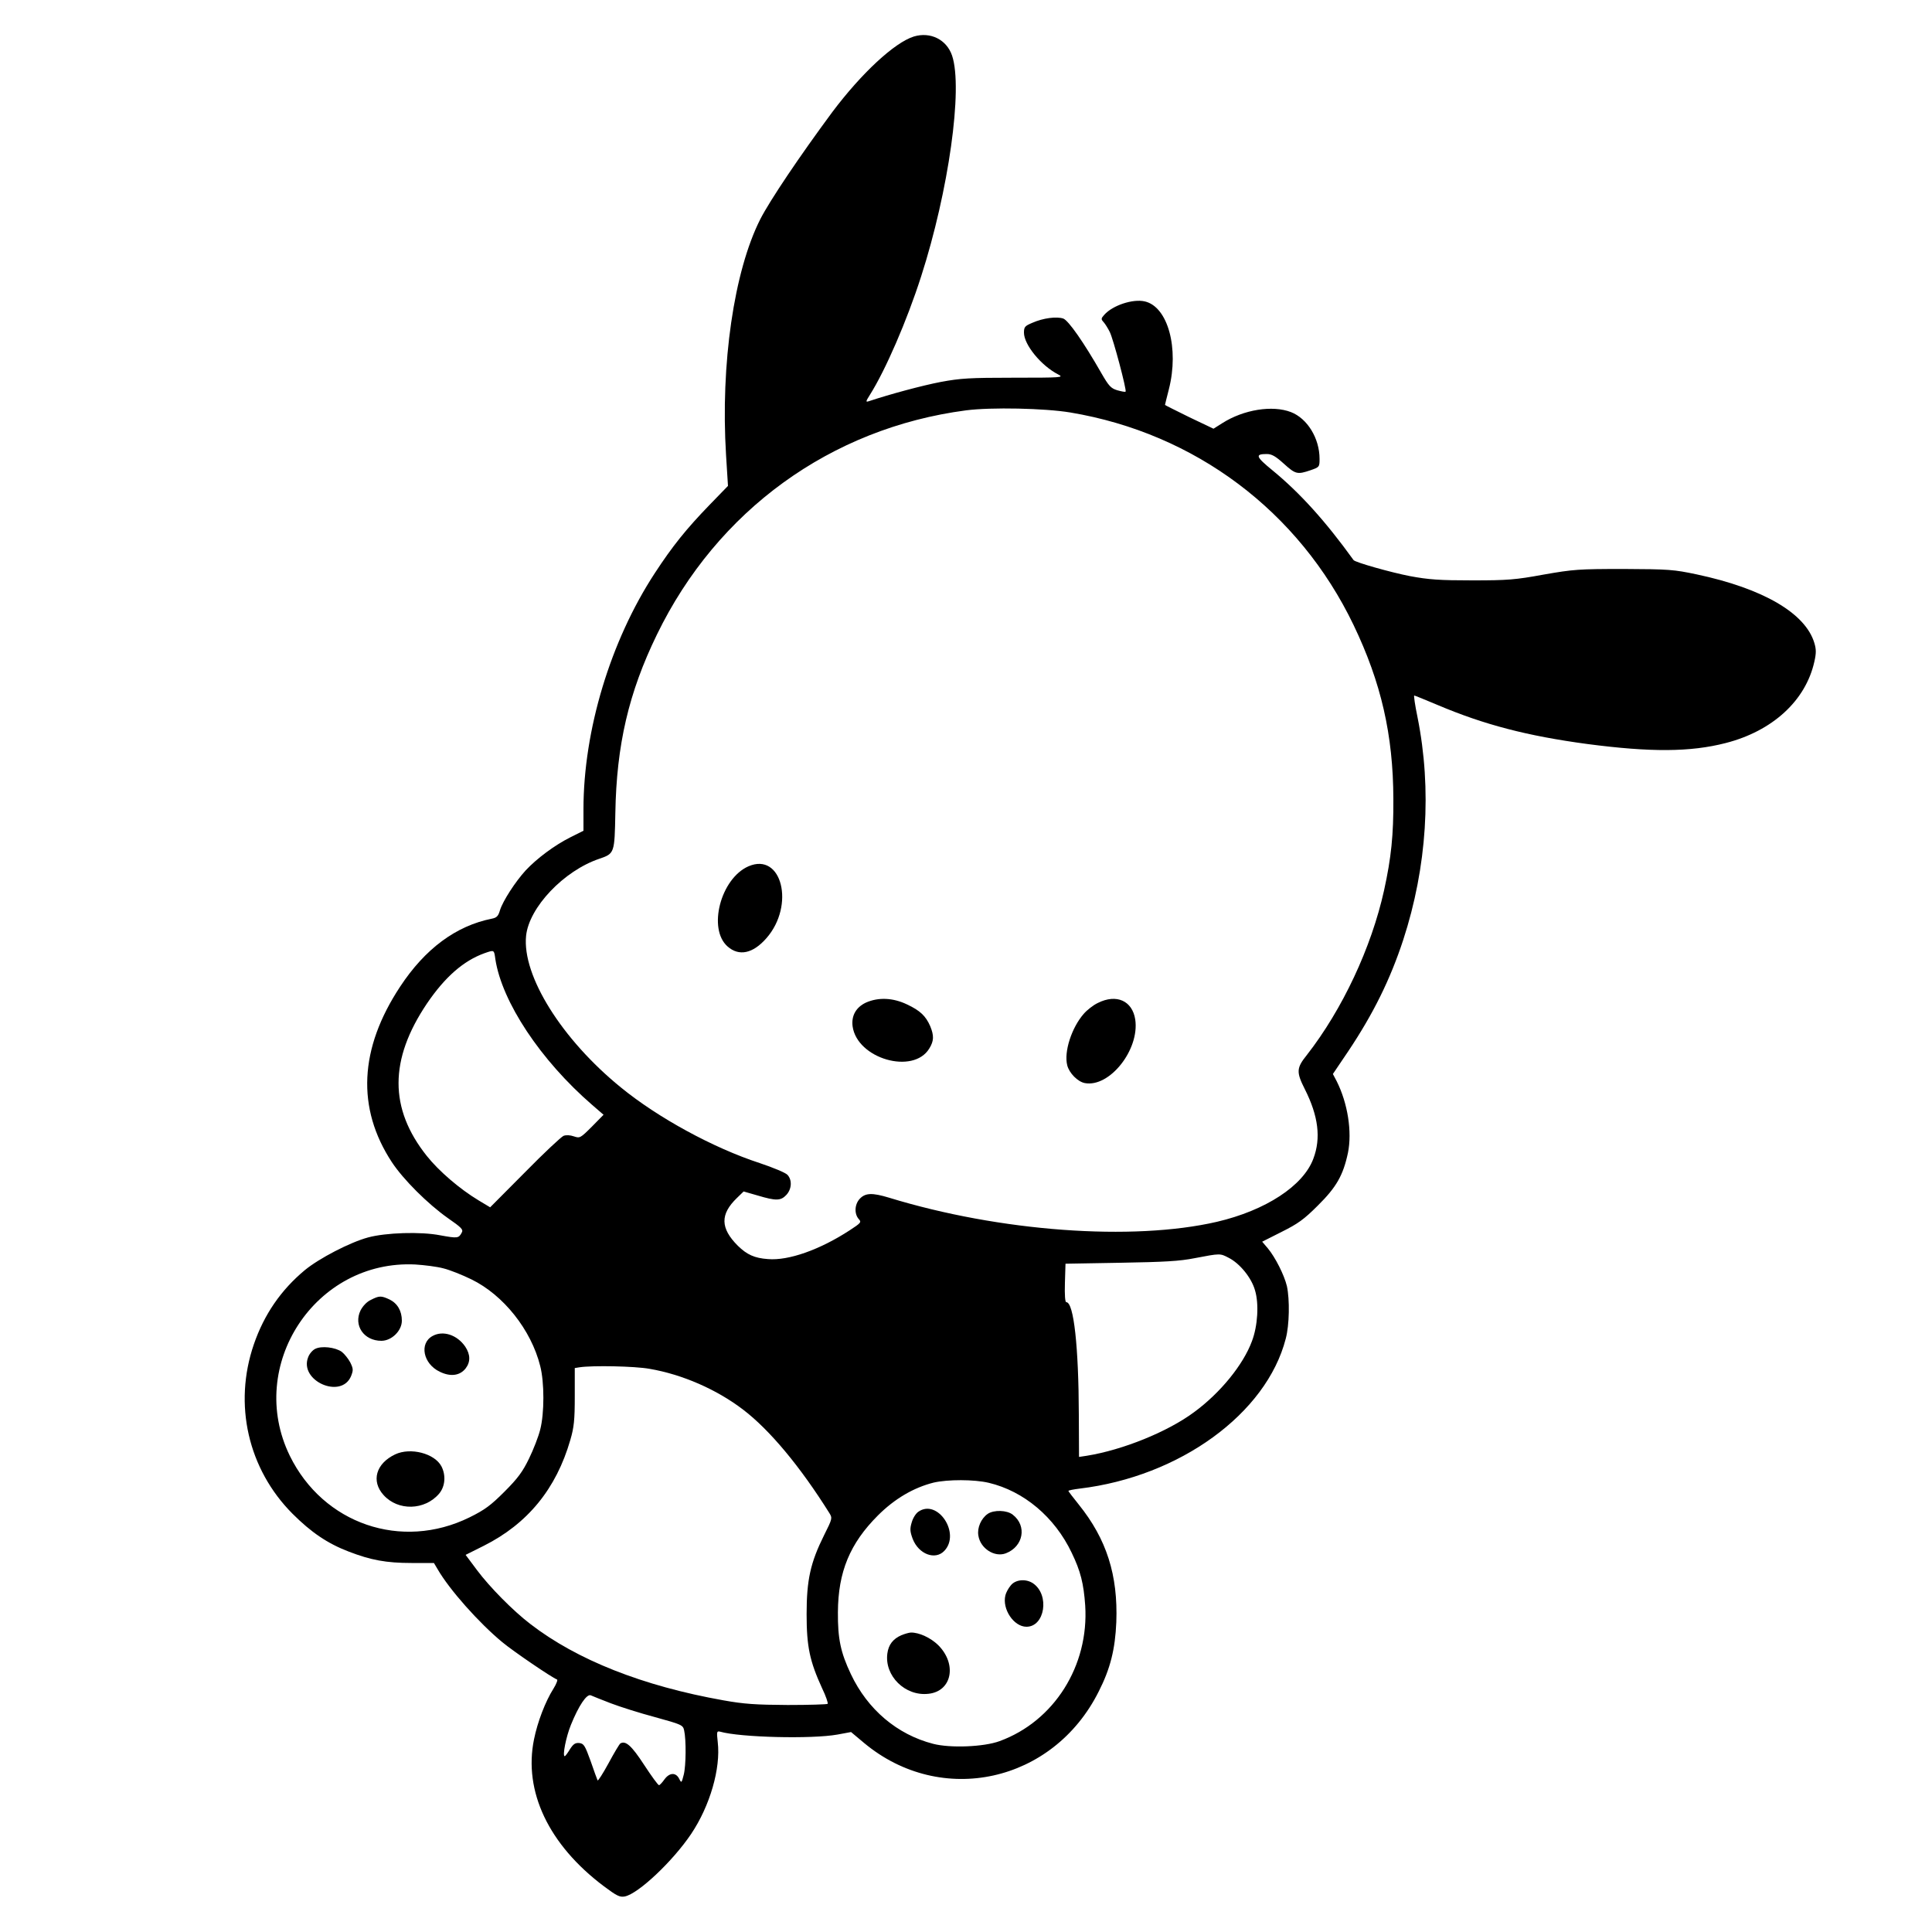 <?xml version="1.0" standalone="no"?>
<!DOCTYPE svg PUBLIC "-//W3C//DTD SVG 20010904//EN"
 "http://www.w3.org/TR/2001/REC-SVG-20010904/DTD/svg10.dtd">
<svg version="1.0" xmlns="http://www.w3.org/2000/svg"
 width="1000pt" height="1000pt" viewBox="0 0 1000 1000"
 preserveAspectRatio="xMidYMid meet">
<g transform="translate(0,1000) scale(0.1,-0.1)"
fill="#000000" stroke="none">
<path d="M4730 9811 c-100 -31 -271 -190 -422 -391 -168 -227 -323 -457 -373
-555 -136 -269 -206 -749 -177 -1220 l10 -160 -97 -100 c-118 -122 -190 -211
-282 -352 -229 -350 -369 -813 -369 -1222 l0 -111 -68 -34 c-82 -41 -174 -110
-231 -171 -54 -59 -118 -158 -133 -206 -9 -31 -17 -39 -42 -44 -186 -37 -346
-156 -475 -352 -212 -321 -226 -629 -43 -908 60 -91 186 -216 289 -289 72 -50
82 -60 73 -76 -16 -30 -22 -30 -111 -14 -101 20 -282 14 -374 -11 -93 -25
-253 -108 -327 -169 -124 -103 -211 -230 -264 -384 -107 -311 -30 -646 200
-877 96 -96 181 -154 291 -196 114 -44 194 -59 325 -59 l116 0 19 -32 c61
-106 214 -278 335 -378 59 -49 258 -184 283 -193 5 -1 -3 -23 -18 -47 -42 -66
-83 -173 -101 -263 -55 -269 76 -545 360 -759 68 -51 84 -59 110 -54 70 14
248 182 343 323 98 146 154 340 138 476 -6 54 -5 58 12 54 104 -30 475 -39
608 -15 l70 13 68 -57 c399 -332 978 -205 1214 267 60 118 85 218 91 359 9
243 -50 429 -194 608 -30 37 -54 69 -54 71 0 3 26 8 58 12 518 62 967 388
1067 776 19 71 21 202 6 272 -14 58 -60 149 -99 196 l-29 34 101 51 c84 42
115 64 187 136 96 95 131 156 156 273 22 109 -1 256 -58 370 l-20 38 79 117
c131 196 218 373 285 577 123 377 149 779 74 1153 -13 62 -20 112 -17 112 3 0
57 -22 121 -49 241 -102 463 -160 775 -202 328 -43 533 -42 716 5 242 62 414
219 459 421 10 44 10 64 0 97 -46 154 -265 282 -609 355 -118 25 -144 27 -377
28 -234 0 -261 -2 -415 -29 -147 -27 -187 -30 -370 -30 -169 0 -225 4 -322 22
-98 19 -283 71 -292 83 -147 204 -279 349 -419 464 -88 72 -92 85 -30 85 25 0
45 -11 88 -50 61 -55 70 -57 138 -34 46 16 47 17 47 59 0 106 -63 209 -148
242 -96 37 -245 13 -355 -57 l-46 -29 -126 60 c-69 34 -125 62 -125 63 0 2 9
38 20 81 54 212 -5 428 -125 455 -61 14 -165 -20 -209 -69 -17 -19 -18 -23 -4
-38 9 -10 23 -33 32 -51 18 -35 89 -303 82 -309 -2 -3 -21 1 -43 7 -33 10 -44
22 -82 88 -92 161 -170 272 -197 283 -34 12 -105 3 -161 -22 -38 -16 -43 -21
-43 -51 0 -62 89 -171 177 -216 31 -16 21 -17 -230 -17 -229 0 -276 -3 -378
-22 -94 -18 -262 -63 -373 -100 -16 -5 -15 -1 7 34 80 127 191 382 265 613
142 441 217 972 160 1142 -28 83 -112 125 -198 99z m810 -1946 c646 -108 1183
-511 1466 -1100 143 -298 205 -569 206 -900 1 -188 -11 -304 -48 -473 -66
-298 -216 -617 -400 -853 -54 -67 -55 -88 -10 -177 70 -139 84 -253 44 -359
-52 -141 -247 -268 -499 -327 -437 -101 -1124 -51 -1698 125 -86 26 -122 25
-151 -6 -27 -29 -29 -78 -5 -105 15 -16 11 -20 -47 -58 -155 -101 -317 -158
-423 -149 -70 5 -109 23 -156 69 -91 91 -92 163 -5 247 l35 34 73 -21 c94 -28
119 -28 148 3 28 30 31 77 6 104 -10 11 -75 38 -144 61 -239 78 -526 234 -719
392 -306 249 -511 578 -490 784 15 147 195 337 379 399 79 27 79 29 83 237 6
352 69 623 215 923 312 643 900 1069 1600 1161 131 17 408 11 540 -11z m-2976
-2830 c34 -221 234 -523 501 -754 l59 -51 -61 -62 c-59 -59 -62 -60 -92 -50
-20 7 -40 8 -54 3 -12 -5 -103 -90 -201 -190 l-179 -180 -60 36 c-98 59 -206
152 -268 230 -195 245 -195 498 1 789 93 137 189 221 297 260 52 18 50 19 57
-31z m3795 -1545 c58 -29 119 -104 137 -169 21 -70 14 -184 -16 -263 -45 -122
-164 -268 -299 -367 -137 -102 -370 -196 -556 -226 l-40 -6 -1 218 c-1 351
-26 583 -65 583 -6 0 -9 37 -7 100 l3 99 285 5 c227 4 305 8 385 24 131 25
130 25 174 2z m-4064 -55 c33 -8 98 -34 145 -57 166 -81 309 -261 356 -448 22
-85 22 -245 0 -330 -9 -36 -35 -103 -58 -150 -33 -68 -58 -102 -127 -171 -71
-71 -102 -94 -181 -133 -352 -173 -757 -34 -930 319 -228 467 132 1016 650
990 47 -3 112 -11 145 -20z m1067 -520 c170 -29 348 -107 484 -211 138 -105
296 -295 447 -536 16 -26 15 -29 -28 -115 -70 -141 -90 -230 -90 -408 0 -168
16 -243 80 -383 20 -41 32 -78 29 -81 -3 -3 -96 -6 -207 -6 -166 1 -226 5
-332 24 -417 74 -759 209 -1001 396 -90 69 -210 191 -275 278 l-59 79 94 47
c227 114 375 295 448 548 19 65 23 103 23 225 l0 147 25 4 c66 10 285 6 362
-8z m1756 -590 c181 -43 341 -177 429 -362 46 -95 62 -159 70 -273 20 -312
-161 -599 -443 -702 -81 -30 -255 -37 -344 -14 -186 48 -339 177 -426 361 -53
112 -68 183 -67 320 1 209 62 356 207 501 87 87 185 144 288 170 73 17 210 17
286 -1z m-1957 -1141 c47 -18 151 -51 230 -72 138 -38 144 -41 150 -68 11 -49
10 -183 -2 -230 -11 -43 -12 -44 -23 -22 -17 35 -50 34 -76 -1 -12 -17 -25
-31 -29 -31 -5 0 -39 47 -77 105 -65 100 -96 127 -123 111 -5 -3 -33 -50 -62
-104 -29 -53 -54 -92 -56 -87 -3 6 -19 51 -36 100 -29 80 -35 90 -58 93 -21 2
-31 -4 -49 -32 -12 -20 -24 -36 -27 -36 -13 0 7 101 32 162 40 99 82 162 103
153 9 -4 56 -23 103 -41z"/>
<path d="M3874 5516 c-144 -63 -212 -324 -108 -415 59 -52 131 -37 201 43 149
170 80 447 -93 372z"/>
<path d="M4483 4811 c-52 -24 -77 -68 -70 -123 23 -168 314 -252 397 -115 24
39 25 66 5 115 -23 53 -52 81 -120 113 -73 35 -148 38 -212 10z"/>
<path d="M5683 4809 c-24 -11 -57 -37 -74 -57 -62 -71 -103 -196 -85 -266 10
-40 54 -85 91 -92 128 -24 284 173 261 329 -15 97 -97 134 -193 86z"/>
<path d="M1920 3272 c-22 -10 -42 -32 -54 -55 -37 -77 17 -157 108 -157 53 0
106 52 106 104 0 51 -23 90 -64 110 -43 20 -53 20 -96 -2z"/>
<path d="M2239 3085 c-70 -38 -49 -144 37 -185 55 -27 104 -21 134 17 26 34
25 72 -2 113 -42 61 -115 85 -169 55z"/>
<path d="M1631 3018 c-14 -7 -30 -26 -36 -43 -48 -122 171 -219 222 -98 12 31
12 38 -4 71 -10 19 -30 44 -44 55 -34 24 -106 32 -138 15z"/>
<path d="M2045 2472 c-99 -47 -125 -138 -60 -210 75 -84 214 -80 288 7 31 37
36 94 12 141 -35 67 -160 100 -240 62z"/>
<path d="M4753 2175 c-13 -9 -28 -33 -34 -55 -10 -33 -9 -47 5 -85 31 -80 117
-112 164 -62 86 91 -36 272 -135 202z"/>
<path d="M5112 2164 c-34 -24 -55 -72 -48 -112 10 -67 84 -114 142 -92 91 35
111 142 36 200 -30 24 -98 26 -130 4z"/>
<path d="M5231 1793 c-12 -14 -24 -37 -27 -50 -18 -71 43 -163 109 -163 95 0
121 164 35 224 -37 26 -93 21 -117 -11z"/>
<path d="M4665 1536 c-43 -19 -66 -49 -72 -94 -16 -116 92 -223 213 -209 121
13 149 153 50 252 -39 38 -99 66 -142 65 -11 -1 -32 -7 -49 -14z"/>
</g>
</svg>
